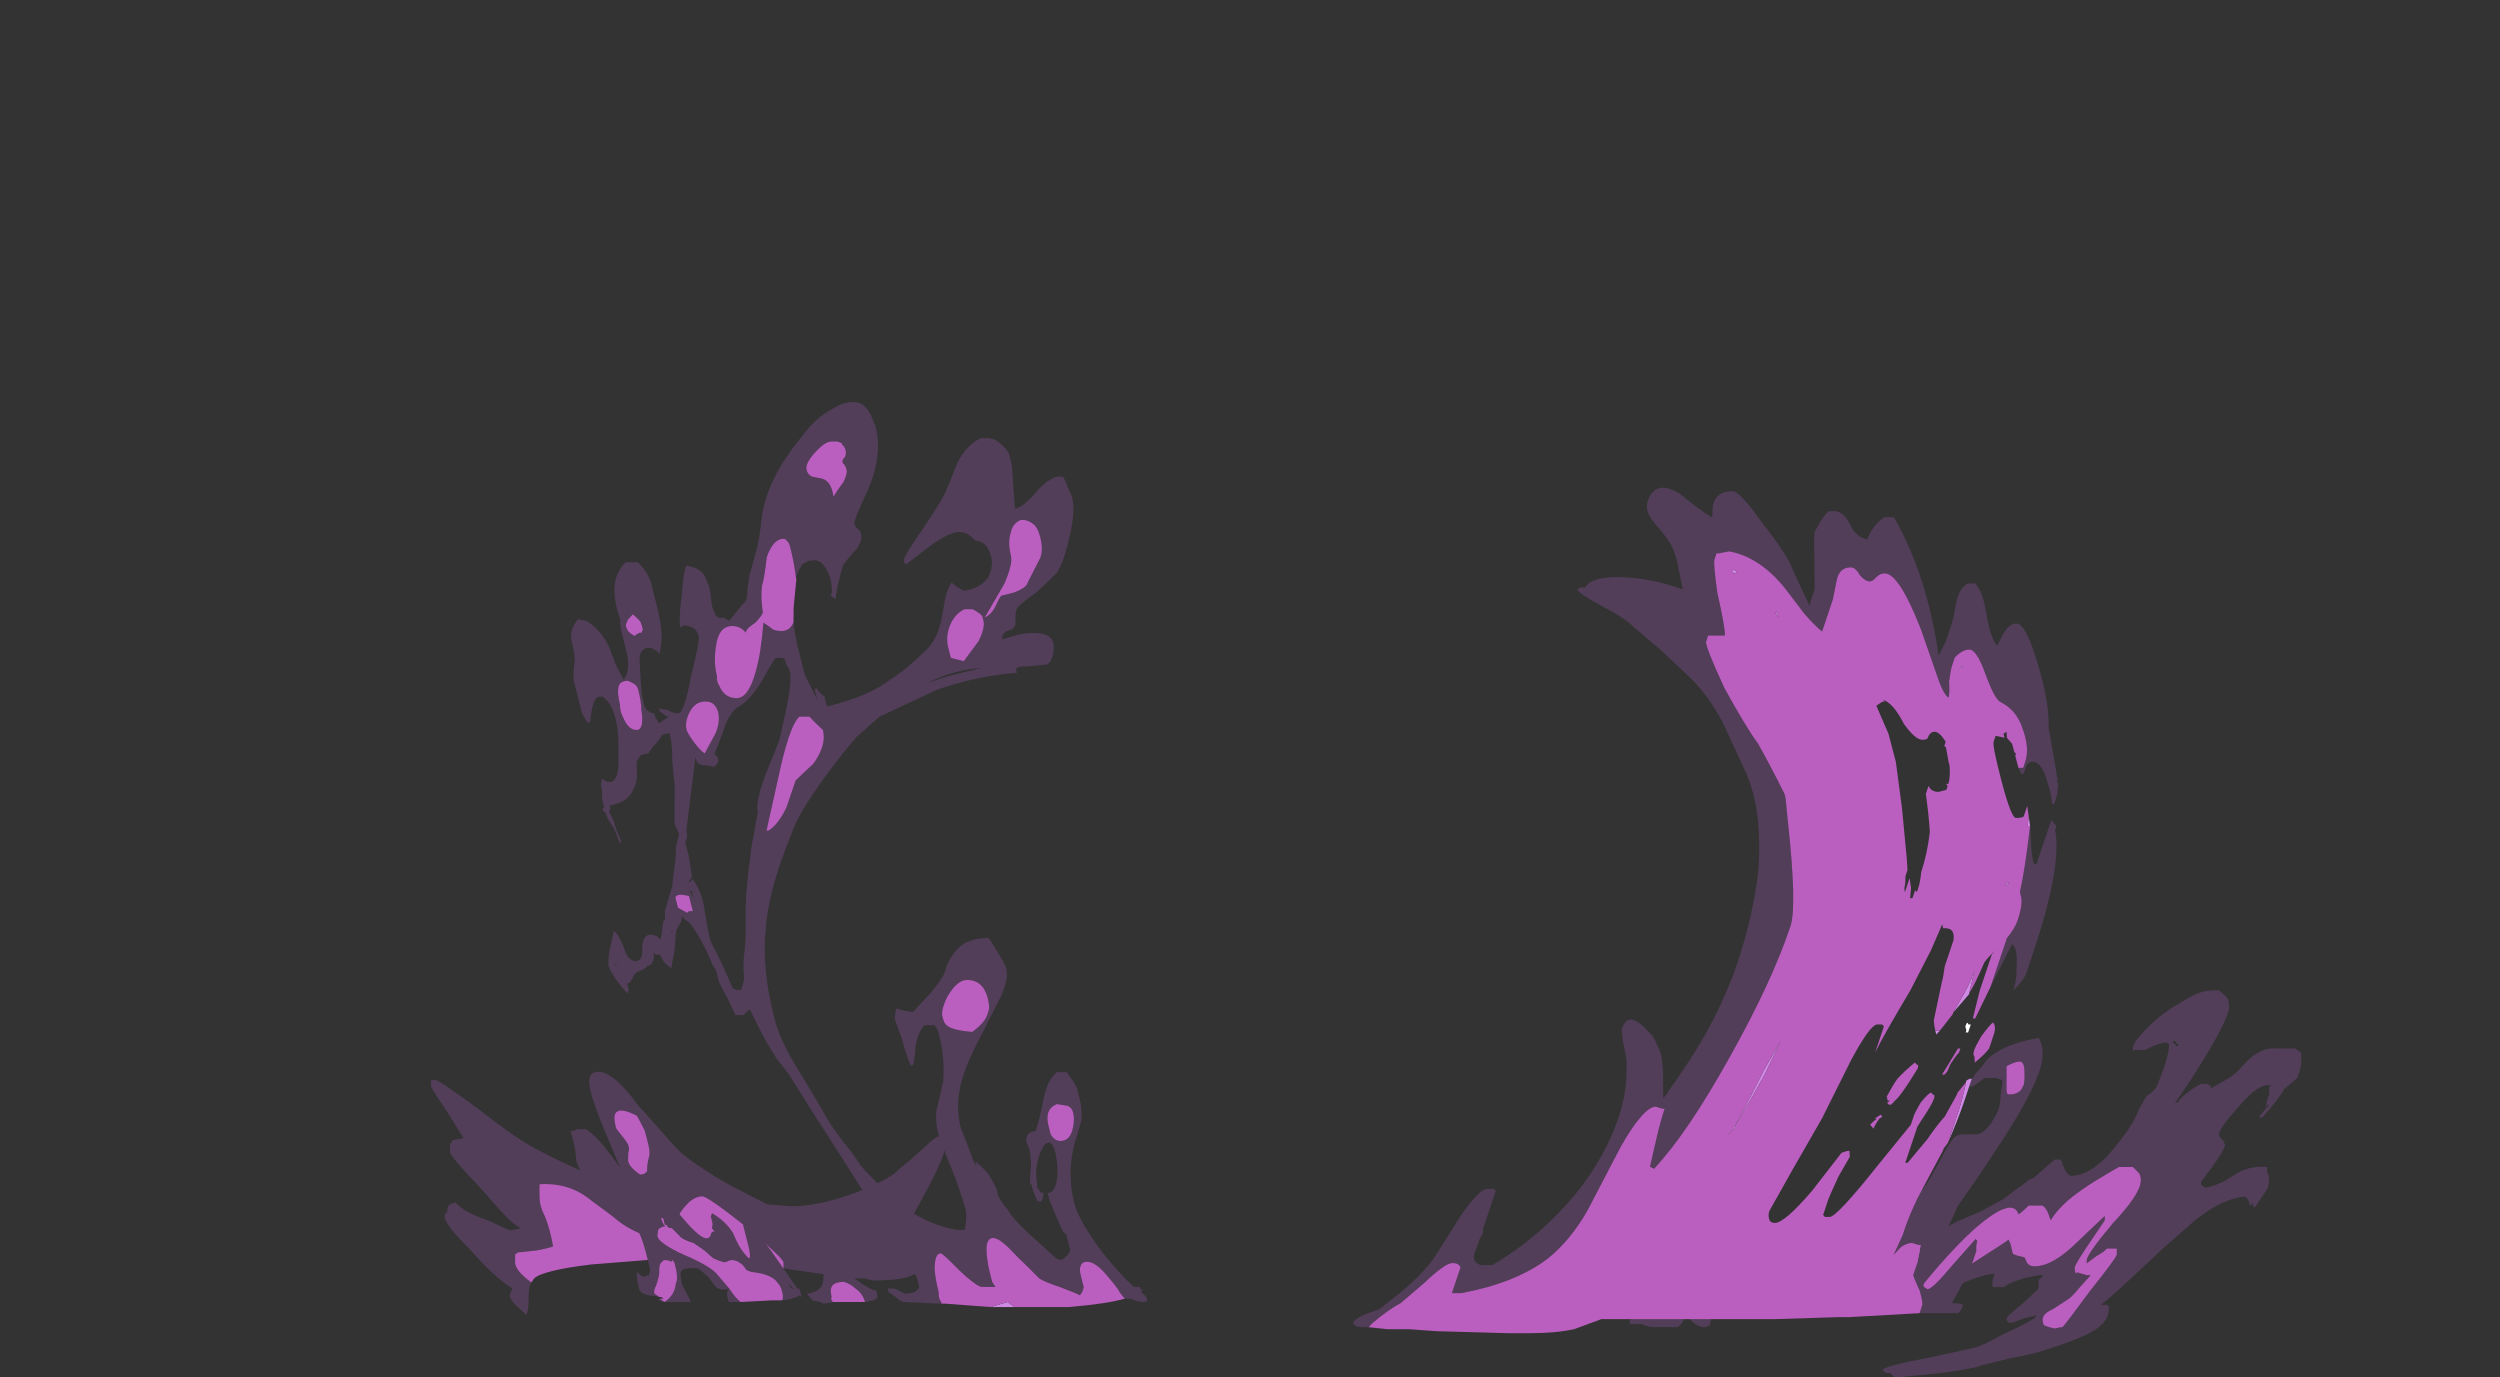 <?xml version="1.0" encoding="UTF-8" standalone="no"?>
<svg xmlns:ffdec="https://www.free-decompiler.com/flash" xmlns:xlink="http://www.w3.org/1999/xlink" ffdec:objectType="frame" height="240.45px" width="436.45px" xmlns="http://www.w3.org/2000/svg">
  <rect width="100%" height="100%" fill="#333333" stroke="none"/>
  <g transform="matrix(1.0, 0.0, 0.0, 1.0, 219.05, 217.85)">
    <use ffdec:characterId="1687" height="5.85" transform="matrix(-9.467, 0.0, 0.0, 7.0, -53.861, -29.3)" width="9.5" xlink:href="#shape0"/>
    <use ffdec:characterId="1690" height="26.95" transform="matrix(7.0, 0.0, 1.498, 5.857, -152.285, -147.513)" width="16.6" xlink:href="#shape1"/>
    <use ffdec:characterId="1693" height="13.05" transform="matrix(7.0, 0.0, 0.0, 5.176, 64.75, -44.918)" width="16.85" xlink:href="#shape2"/>
    <use ffdec:characterId="1694" height="21.05" transform="matrix(-8.366, 0.0, -2.345, 7.0, 171.376, -132.45)" width="13.05" xlink:href="#shape3"/>
  </g>
  <defs>
    <g id="shape0" transform="matrix(1.0, 0.0, 0.0, 1.0, 2.65, 8.05)">
      <path d="M5.0 -3.0 Q5.3 -3.3 5.3 -3.5 L5.3 -3.7 5.25 -3.75 4.9 -3.8 Q4.7 -3.85 4.6 -3.9 4.65 -4.3 4.75 -4.65 4.85 -4.9 4.85 -5.15 4.85 -5.35 4.85 -5.4 L4.85 -5.45 Q4.3 -5.5 3.9 -5.05 L3.5 -4.65 Q3.25 -4.35 2.95 -4.2 L2.6 -4.2 Q2.45 -4.25 2.25 -4.75 2.05 -5.15 1.85 -5.15 1.75 -5.15 1.05 -4.4 0.35 -3.6 0.35 -3.5 L0.35 -3.35 -0.95 -3.1 -1.15 -3.1 -1.3 -3.05 Q-1.95 -3.05 -2.1 -3.25 -2.15 -3.35 -2.15 -3.45 L-2.15 -3.55 Q-2.2 -3.65 -2.3 -3.85 -2.4 -4.0 -2.4 -4.1 L-2.4 -4.35 -2.35 -4.4 -2.25 -4.4 Q-2.15 -4.4 -2.0 -4.25 -1.85 -4.1 -1.75 -4.1 -1.9 -4.3 -2.25 -5.2 -2.65 -6.2 -2.65 -6.5 -2.65 -6.85 -2.35 -6.5 -1.95 -6.0 -1.8 -5.85 -1.65 -5.6 -1.0 -5.25 -0.3 -4.9 0.2 -4.9 L0.65 -4.95 1.3 -5.4 Q1.9 -5.85 2.25 -6.25 2.4 -6.45 2.95 -7.3 3.4 -7.9 3.4 -7.1 3.4 -6.4 2.75 -5.15 L2.65 -5.0 3.6 -5.5 Q4.3 -5.9 4.8 -6.25 5.25 -6.55 5.9 -7.25 6.55 -7.9 6.75 -8.05 L6.85 -8.05 Q6.85 -8.0 6.85 -7.9 6.85 -7.85 6.55 -7.25 L6.25 -6.6 6.45 -6.55 6.5 -6.45 6.5 -6.25 Q6.5 -6.15 5.9 -5.3 5.4 -4.5 5.25 -4.4 L5.2 -4.35 5.4 -4.3 5.8 -4.55 Q6.25 -4.75 6.4 -5.0 L6.5 -4.95 Q6.55 -4.9 6.55 -4.8 L6.55 -4.75 Q6.6 -4.75 6.6 -4.65 6.6 -4.45 6.15 -3.85 L6.05 -3.7 Q5.65 -3.1 5.35 -2.85 L5.4 -2.7 Q5.4 -2.6 5.3 -2.45 L5.1 -2.2 Q5.05 -2.25 5.05 -2.65 5.05 -2.9 5.0 -3.0 M1.0 -3.45 L1.1 -3.55 Q1.2 -3.65 1.55 -3.75 L2.0 -3.8 Q2.2 -3.8 2.5 -3.6 L2.05 -3.65 1.9 -3.65 1.15 -3.5 1.0 -3.45" fill="#523e59" fill-rule="evenodd" stroke="none"/>
      <path d="M0.35 -3.35 L0.35 -3.5 Q0.35 -3.6 1.05 -4.4 1.75 -5.15 1.85 -5.15 2.05 -5.15 2.25 -4.75 2.45 -4.25 2.6 -4.2 L2.95 -4.2 Q3.25 -4.35 3.5 -4.65 L3.9 -5.05 Q4.3 -5.5 4.85 -5.45 L4.85 -5.4 Q4.85 -5.35 4.85 -5.15 4.85 -4.9 4.75 -4.65 4.65 -4.3 4.6 -3.9 4.7 -3.85 4.9 -3.8 L5.25 -3.75 5.3 -3.7 5.3 -3.5 Q5.3 -3.3 5.0 -3.0 L4.95 -3.1 Q4.8 -3.3 3.9 -3.45 L2.5 -3.6 Q2.2 -3.8 2.0 -3.8 L1.55 -3.75 Q1.2 -3.65 1.1 -3.55 L1.0 -3.45 0.95 -3.45 0.35 -3.35" fill="#ba5fbf" fill-rule="evenodd" stroke="none"/>
    </g>
    <g id="shape1" transform="matrix(1.0, 0.0, 0.0, 1.0, 10.7, 26.9)">
      <path d="M-0.7 0.05 L-1.3 0.05 -0.85 -0.1 -0.7 0.05" fill="#d08ae6" fill-rule="evenodd" stroke="none"/>
      <path d="M-1.85 -20.35 Q-1.9 -19.9 -1.9 -19.45 L-1.9 -18.8 -1.75 -18.05 -1.75 -18.35 -1.7 -18.4 Q-1.65 -18.25 -1.55 -18.15 L-1.55 -17.85 Q-0.45 -18.15 0.2 -18.65 0.6 -18.9 1.25 -19.5 1.65 -19.85 1.9 -20.55 L2.1 -21.1 Q2.2 -21.35 2.35 -21.55 2.4 -21.45 2.6 -21.3 3.0 -21.35 3.3 -21.7 3.5 -22.05 3.5 -22.3 3.5 -22.65 3.35 -22.75 3.25 -22.8 3.2 -22.8 3.15 -22.9 3.05 -23.0 2.95 -23.05 2.85 -23.05 2.6 -23.05 2.0 -22.6 L1.35 -22.1 1.3 -22.1 1.3 -22.2 Q1.3 -22.3 1.9 -23.05 2.6 -23.95 2.75 -24.2 2.9 -24.45 3.25 -25.1 3.6 -25.65 4.0 -25.85 L4.2 -25.85 4.35 -25.8 Q4.55 -25.6 4.6 -25.4 4.6 -25.35 4.6 -25.1 4.6 -25.0 4.5 -24.4 L4.4 -23.75 Q4.55 -23.75 4.95 -24.15 5.35 -24.6 5.65 -24.7 L5.8 -24.7 Q5.85 -24.55 5.85 -24.4 L5.9 -24.1 Q5.9 -23.7 5.6 -22.95 5.3 -22.2 5.05 -21.85 4.9 -21.7 4.4 -21.25 3.9 -20.9 3.8 -20.75 3.75 -20.65 3.7 -20.45 3.7 -20.25 3.55 -20.15 3.4 -20.1 3.35 -20.05 3.25 -19.95 3.25 -19.85 L3.7 -20.0 Q4.5 -20.15 4.5 -19.75 4.5 -19.6 4.4 -19.35 4.3 -19.15 4.2 -19.1 L3.75 -19.05 Q3.4 -19.05 3.4 -18.95 L3.4 -18.85 3.35 -18.85 Q2.35 -18.75 1.3 -18.35 L-0.3 -17.55 -1.0 -16.95 Q-1.75 -16.15 -2.45 -15.25 -3.0 -14.55 -3.25 -14.05 -4.2 -12.35 -4.5 -11.2 -4.85 -10.05 -4.85 -8.55 -4.85 -7.95 -4.65 -7.25 -4.4 -6.4 -4.25 -5.85 -4.15 -5.35 -3.75 -4.5 L-3.65 -4.2 -3.55 -4.0 Q-3.25 -3.5 -3.1 -3.3 -2.55 -2.45 -1.65 -2.25 L-1.45 -2.25 Q-1.3 -2.65 -1.3 -2.9 -1.3 -3.0 -1.35 -3.75 L-1.45 -4.55 -1.4 -4.8 -1.45 -4.8 -1.45 -4.95 -1.5 -5.1 Q-1.5 -5.45 -1.4 -5.8 L-1.15 -6.4 -1.1 -6.55 -1.05 -6.65 Q-0.85 -7.35 -0.85 -8.05 -0.85 -8.15 -0.85 -8.2 L-0.9 -8.35 -1.15 -8.35 Q-1.35 -8.15 -1.5 -7.75 -1.65 -7.2 -1.7 -7.15 L-1.75 -7.15 Q-1.8 -7.45 -1.8 -7.95 L-1.85 -8.5 Q-1.85 -8.6 -1.8 -8.7 L-1.75 -8.85 -1.6 -8.8 Q-1.5 -8.75 -1.35 -8.75 L-0.9 -9.2 Q-0.6 -9.5 -0.35 -9.85 L-0.2 -10.15 Q-0.05 -10.4 0.05 -10.5 0.4 -10.95 1.0 -10.95 1.05 -10.85 1.15 -10.5 1.25 -10.15 1.25 -10.05 1.25 -9.7 0.9 -9.15 L0.2 -8.05 Q-0.3 -7.3 -0.55 -6.75 -0.9 -6.0 -0.9 -5.3 L-0.85 -4.85 -0.8 -4.35 Q-0.8 -4.3 -0.75 -4.15 L-0.75 -4.3 Q-0.6 -4.1 -0.5 -3.9 -0.45 -3.7 -0.4 -3.5 L-0.4 -3.25 Q-0.35 -3.05 -0.25 -2.85 -0.2 -2.6 0.15 -2.1 L0.65 -1.4 0.75 -1.35 Q0.95 -1.45 1.05 -1.65 L1.05 -2.15 1.0 -2.15 Q0.95 -2.4 0.9 -2.75 0.85 -3.1 0.85 -3.25 L0.85 -3.35 Q1.05 -3.35 1.2 -3.85 1.3 -4.25 1.3 -4.55 1.3 -4.85 1.2 -4.85 1.1 -4.85 0.95 -4.6 0.65 -4.05 0.65 -3.6 0.6 -3.55 0.65 -3.45 0.65 -3.35 0.75 -3.35 0.7 -3.2 0.65 -3.1 L0.6 -3.1 0.55 -3.1 Q0.5 -3.35 0.5 -3.5 L0.5 -3.65 0.45 -3.55 Q0.5 -3.75 0.55 -3.95 0.65 -4.25 0.65 -4.45 0.7 -4.55 0.65 -4.85 0.65 -5.15 0.95 -5.2 1.1 -5.5 1.35 -6.15 1.55 -6.7 1.85 -6.95 L2.1 -6.95 Q2.2 -6.7 2.25 -6.5 L2.25 -6.15 Q2.25 -5.85 2.15 -5.5 L1.85 -4.85 Q1.45 -3.95 1.45 -3.05 1.45 -2.5 1.85 -1.55 2.15 -0.9 2.4 -0.55 L2.55 -0.55 2.55 -0.5 2.6 -0.45 2.55 -0.4 2.65 -0.25 2.65 -0.15 Q2.6 -0.1 2.55 -0.1 2.4 -0.1 2.25 -0.2 L2.1 -0.2 Q2.0 -0.4 2.0 -0.45 1.95 -0.6 1.8 -0.9 1.6 -1.3 1.4 -1.3 1.25 -1.3 1.2 -1.15 1.15 -1.1 1.15 -0.85 1.15 -0.65 1.15 -0.55 1.1 -0.4 1.0 -0.3 0.95 -0.35 0.55 -0.55 0.2 -0.7 0.1 -0.8 L-0.15 -1.2 Q-0.35 -1.5 -0.4 -1.6 -0.8 -2.3 -1.0 -1.8 -1.1 -1.45 -1.1 -0.95 -1.1 -0.85 -1.1 -0.7 L-1.05 -0.55 -1.4 -0.55 Q-1.55 -0.6 -1.85 -1.05 -2.15 -1.55 -2.2 -1.55 -2.35 -1.55 -2.45 -1.1 -2.5 -0.8 -2.5 -0.4 -2.55 -0.2 -2.5 -0.1 L-2.5 -0.05 -3.45 -0.1 Q-3.55 -0.15 -3.6 -0.25 L-3.75 -0.4 -3.75 -0.5 -3.65 -0.5 Q-3.55 -0.5 -3.5 -0.45 L-3.35 -0.35 Q-3.05 -0.35 -2.95 -0.55 -2.95 -0.6 -2.95 -0.8 -2.95 -1.0 -3.5 -2.65 L-4.2 -4.85 Q-4.5 -5.75 -4.85 -6.9 L-5.05 -7.35 Q-5.15 -7.7 -5.2 -7.85 L-5.3 -8.3 -5.4 -8.8 Q-5.45 -8.8 -5.5 -8.75 L-5.6 -8.65 -5.8 -8.65 -5.9 -9.2 Q-5.95 -9.35 -6.0 -9.65 L-6.0 -10.0 -6.05 -10.15 Q-6.15 -10.9 -6.35 -11.4 -6.4 -11.45 -6.45 -11.5 L-6.5 -11.6 -6.55 -11.45 Q-6.7 -11.25 -6.75 -11.15 L-6.9 -10.6 Q-7.05 -10.2 -7.1 -10.05 -7.2 -10.15 -7.25 -10.25 L-7.3 -10.45 -7.35 -10.45 Q-7.4 -10.45 -7.45 -10.5 -7.45 -10.3 -7.6 -10.15 L-7.7 -10.1 Q-7.8 -10.0 -7.95 -9.95 -8.05 -9.9 -8.1 -9.8 -8.2 -9.65 -8.25 -9.6 L-8.3 -9.6 -8.3 -9.4 -8.35 -9.3 Q-8.4 -9.35 -8.55 -9.7 -8.65 -10.0 -8.65 -10.1 -8.65 -10.25 -8.5 -10.65 L-8.3 -11.15 Q-8.2 -11.1 -8.15 -10.65 -8.15 -10.3 -7.95 -10.25 L-7.85 -10.3 Q-7.75 -10.35 -7.7 -10.65 -7.6 -11.05 -7.4 -11.05 -7.35 -11.05 -7.25 -11.0 L-7.2 -10.9 -7.15 -11.0 -7.0 -11.45 -6.95 -11.5 Q-6.9 -11.7 -6.9 -11.75 L-6.85 -11.85 Q-6.65 -12.3 -6.55 -12.5 -6.5 -12.7 -6.3 -13.3 L-6.2 -13.7 -6.05 -14.05 -6.1 -14.35 -5.85 -15.5 Q-5.8 -15.95 -5.75 -16.25 L-5.7 -16.5 -5.65 -16.85 -5.65 -17.05 Q-5.75 -17.05 -5.85 -17.0 -5.9 -16.9 -6.05 -16.75 -6.2 -16.6 -6.3 -16.45 -6.35 -16.45 -6.5 -16.4 -6.55 -16.35 -6.65 -16.2 L-6.7 -15.95 Q-6.75 -15.6 -6.9 -15.4 -7.1 -15.0 -7.6 -14.9 L-7.6 -14.8 Q-7.65 -14.75 -7.65 -14.7 L-7.6 -14.45 Q-7.6 -14.15 -7.55 -13.95 L-7.55 -13.8 -7.6 -13.8 Q-7.6 -14.15 -7.7 -14.4 -7.75 -14.55 -7.75 -14.7 -7.8 -14.7 -7.8 -14.8 L-7.75 -14.85 -7.75 -15.1 -7.7 -15.3 Q-7.7 -15.6 -7.6 -15.7 -7.55 -15.6 -7.45 -15.6 -7.2 -15.6 -7.05 -16.45 -6.9 -17.1 -6.9 -17.45 -6.9 -17.95 -7.05 -18.1 -7.1 -18.2 -7.25 -18.1 -7.3 -18.05 -7.35 -17.95 -7.45 -17.75 -7.55 -17.4 L-7.6 -17.35 Q-7.65 -17.4 -7.7 -17.65 L-7.7 -17.95 Q-7.7 -18.45 -7.7 -18.6 -7.65 -18.95 -7.55 -19.2 -7.5 -19.4 -7.5 -19.85 -7.45 -20.2 -7.2 -20.45 L-7.0 -20.4 Q-6.7 -20.15 -6.6 -19.6 L-6.55 -19.1 Q-6.5 -18.85 -6.45 -18.65 -6.2 -18.95 -6.2 -19.5 L-6.2 -19.95 Q-6.2 -20.25 -6.15 -20.45 -6.25 -21.6 -5.65 -22.15 L-5.35 -22.15 Q-5.2 -21.95 -5.15 -21.6 -5.15 -21.45 -5.15 -20.95 -5.15 -20.4 -5.2 -20.1 -5.25 -19.75 -5.4 -19.4 -5.4 -19.5 -5.5 -19.55 -5.55 -19.6 -5.6 -19.6 L-5.6 -19.6 -5.65 -19.6 Q-5.9 -19.55 -5.95 -19.1 -6.1 -18.25 -6.1 -18.05 L-6.1 -17.85 Q-6.05 -17.65 -5.9 -17.65 L-5.9 -17.55 -5.85 -17.35 Q-5.7 -17.45 -5.55 -17.55 -5.65 -17.55 -5.65 -17.6 L-5.75 -17.7 -5.75 -17.8 Q-5.65 -17.75 -5.55 -17.75 -5.45 -17.65 -5.3 -17.65 -5.15 -17.65 -4.75 -18.75 -4.3 -19.8 -4.3 -19.95 -4.3 -20.2 -4.5 -20.25 -4.6 -20.3 -4.7 -20.2 -4.7 -20.45 -4.45 -21.2 -4.25 -21.95 -4.15 -22.05 L-4.0 -22.0 Q-3.75 -21.9 -3.75 -21.6 -3.7 -21.45 -3.75 -21.1 -3.8 -20.75 -3.75 -20.65 -3.75 -20.45 -3.55 -20.5 L-3.45 -20.4 -3.4 -20.45 -3.0 -20.9 Q-2.85 -21.0 -2.8 -21.3 L-2.65 -21.75 -2.25 -22.65 Q-2.05 -23.2 -1.95 -23.55 -1.55 -24.7 -0.45 -25.9 0.0 -26.45 0.45 -26.7 0.9 -27.0 1.2 -26.9 1.35 -26.8 1.4 -26.55 L1.45 -26.2 Q1.45 -25.35 0.85 -24.3 0.3 -23.4 0.3 -23.3 0.3 -23.2 0.35 -23.15 0.4 -23.1 0.4 -23.0 0.4 -22.8 0.2 -22.55 -0.15 -22.2 -0.25 -22.05 -0.35 -21.85 -0.45 -21.6 -0.6 -21.25 -0.65 -21.05 L-0.75 -21.15 -0.7 -21.25 Q-0.65 -21.5 -0.65 -21.65 -0.65 -21.9 -0.75 -22.1 -0.85 -22.25 -1.0 -22.2 -1.1 -22.2 -1.15 -22.15 L-1.25 -22.1 Q-1.4 -21.9 -1.5 -21.7 -1.45 -22.15 -1.45 -22.6 -1.45 -22.75 -1.5 -22.8 -1.5 -22.85 -1.6 -22.85 -1.85 -22.8 -2.1 -22.3 -2.3 -21.65 -2.4 -21.45 -2.45 -21.3 -2.5 -21.05 -2.55 -20.7 -2.55 -20.65 -2.6 -20.55 -2.8 -20.35 -3.1 -20.15 -3.1 -20.05 -3.2 -20.25 -3.4 -20.25 -3.75 -20.25 -3.95 -19.6 -4.1 -19.15 -4.1 -18.75 -4.15 -18.6 -4.1 -18.45 -4.05 -18.1 -3.75 -18.1 -3.45 -18.1 -3.1 -18.9 -2.85 -19.45 -2.6 -20.35 L-2.45 -20.2 Q-2.4 -20.1 -2.2 -20.1 -2.0 -20.1 -1.85 -20.35 M2.65 -19.8 Q2.9 -20.2 2.9 -20.4 L2.9 -20.55 Q2.85 -20.65 2.7 -20.75 L2.5 -20.75 Q2.2 -20.6 2.0 -20.2 1.85 -19.9 1.85 -19.6 1.85 -19.5 1.85 -19.4 L1.85 -19.3 2.15 -19.2 Q2.4 -19.5 2.65 -19.8 M4.75 -23.3 Q4.6 -23.45 4.45 -23.4 4.25 -23.3 4.15 -23.05 4.0 -22.75 4.0 -22.35 4.0 -22.1 3.65 -21.5 L2.95 -20.5 Q3.15 -20.6 3.3 -20.85 3.45 -21.1 3.5 -21.15 L3.85 -21.25 Q4.2 -21.4 4.25 -21.55 4.35 -21.7 4.7 -22.25 4.85 -22.5 4.85 -22.9 4.85 -23.2 4.75 -23.3 M0.4 -25.75 L0.25 -25.75 Q0.1 -25.75 -0.2 -25.45 -0.55 -25.1 -0.55 -24.9 -0.55 -24.75 -0.45 -24.7 L-0.25 -24.65 Q0.0 -24.6 -0.05 -24.1 0.05 -24.25 0.3 -24.55 0.45 -24.8 0.45 -24.9 0.45 -25.05 0.4 -25.1 L0.4 -25.15 Q0.4 -25.2 0.5 -25.3 0.55 -25.4 0.55 -25.5 0.55 -25.6 0.5 -25.65 L0.5 -25.7 0.4 -25.75 M1.65 -18.75 L2.55 -19.0 Q1.85 -18.95 1.1 -18.55 L1.65 -18.75 M2.0 -5.75 Q2.0 -5.9 1.9 -5.95 L1.65 -6.0 Q1.3 -5.85 1.3 -5.35 1.3 -5.25 1.3 -5.1 1.35 -4.9 1.5 -4.9 1.75 -4.9 1.9 -5.3 2.0 -5.55 2.0 -5.75 M0.5 -8.7 Q0.6 -8.85 0.6 -9.15 0.6 -9.7 0.2 -9.7 -0.05 -9.7 -0.4 -9.2 -0.65 -8.8 -0.65 -8.6 -0.65 -8.4 -0.6 -8.35 -0.5 -8.2 0.0 -8.15 0.4 -8.45 0.5 -8.7 M-5.2 -17.15 Q-5.2 -17.05 -5.1 -16.8 -5.0 -16.55 -4.9 -16.45 -4.6 -16.9 -4.5 -17.05 -4.3 -17.4 -4.3 -17.7 -4.3 -17.8 -4.35 -17.9 -4.4 -18.0 -4.55 -18.0 -4.8 -18.0 -5.0 -17.7 -5.2 -17.4 -5.2 -17.15 M-6.2 -17.75 Q-6.15 -18.0 -6.15 -18.35 -6.15 -18.5 -6.25 -18.55 -6.35 -18.65 -6.45 -18.6 -6.7 -18.55 -6.7 -17.9 -6.75 -17.7 -6.7 -17.5 -6.65 -17.15 -6.45 -17.15 -6.25 -17.15 -6.2 -17.75 M-5.8 -20.6 Q-5.85 -20.55 -5.95 -20.45 -6.05 -20.3 -6.05 -20.25 -6.05 -20.1 -6.0 -20.05 -5.95 -20.0 -5.9 -19.95 -5.85 -20.0 -5.75 -20.05 L-5.7 -20.05 -5.65 -20.15 -5.65 -20.25 Q-5.65 -20.4 -5.7 -20.45 L-5.8 -20.6 M-5.15 -16.2 Q-5.15 -16.25 -5.15 -16.35 L-5.85 -14.15 Q-5.85 -14.0 -5.9 -13.9 L-5.95 -13.8 -5.95 -13.4 -6.0 -12.8 Q-6.0 -12.75 -6.1 -12.65 L-6.1 -12.6 -6.0 -12.7 Q-5.85 -12.35 -5.9 -11.8 -5.95 -11.15 -5.95 -10.95 L-5.95 -10.85 Q-5.8 -10.2 -5.7 -9.45 -5.65 -9.4 -5.5 -9.4 -5.4 -9.6 -5.35 -9.75 L-5.3 -10.05 Q-5.25 -10.3 -5.2 -10.45 -5.1 -10.75 -5.0 -11.2 L-4.85 -11.9 Q-4.75 -12.35 -4.35 -13.6 L-3.95 -14.7 Q-3.95 -15.0 -3.5 -15.85 L-2.95 -16.85 -2.55 -17.85 Q-2.25 -18.65 -2.25 -18.9 -2.25 -19.0 -2.3 -19.1 L-2.3 -19.25 -2.35 -19.3 -2.5 -19.3 Q-2.55 -19.3 -2.95 -18.7 -3.4 -18.05 -3.75 -17.85 -4.05 -17.65 -4.3 -17.1 L-4.65 -16.45 -4.65 -16.4 Q-4.6 -16.4 -4.6 -16.3 -4.6 -16.2 -4.65 -16.15 L-4.75 -16.05 -4.95 -16.1 -5.0 -16.1 Q-5.1 -16.1 -5.15 -16.2 M-3.85 -14.15 L-3.8 -14.15 Q-3.5 -14.35 -3.2 -14.85 -3.05 -15.15 -2.8 -15.65 -2.75 -15.7 -2.25 -16.15 -1.8 -16.7 -1.8 -17.15 L-1.9 -17.3 Q-2.0 -17.45 -2.05 -17.55 L-2.3 -17.55 Q-2.55 -17.35 -3.05 -16.15 -3.75 -14.4 -3.85 -14.15 M-9.45 -0.25 L-9.75 -0.3 Q-9.95 -0.35 -9.95 -0.5 -9.95 -0.8 -9.9 -1.0 -9.8 -0.85 -9.75 -0.85 L-9.65 -0.9 -9.65 -0.85 -9.6 -0.95 Q-9.55 -1.0 -9.55 -1.15 L-9.55 -1.6 Q-9.55 -2.05 -9.65 -2.5 -9.75 -2.95 -9.9 -3.2 -10.05 -3.45 -10.15 -3.4 -10.3 -3.3 -10.3 -2.9 -10.4 -3.0 -10.55 -3.6 -10.7 -4.1 -10.7 -4.3 L-10.65 -4.7 Q-10.65 -5.0 -10.65 -5.2 L-10.55 -5.2 -10.5 -5.25 -10.25 -5.25 Q-10.05 -5.05 -9.9 -4.7 -9.8 -4.5 -9.65 -4.1 L-9.8 -5.2 Q-9.9 -5.95 -9.9 -6.35 -9.9 -6.7 -9.8 -6.85 -9.7 -7.0 -9.5 -6.95 -9.15 -6.85 -8.8 -5.95 -8.65 -5.55 -8.55 -5.15 -8.3 -4.45 -8.3 -4.2 L-8.3 -4.15 Q-8.55 -4.4 -8.65 -4.35 -8.85 -4.35 -8.85 -3.85 -8.85 -3.75 -8.55 -2.9 -8.15 -2.0 -7.95 -2.0 -7.85 -2.0 -7.8 -2.15 L-7.75 -2.2 -7.7 -2.2 -7.75 -2.3 Q-7.7 -2.4 -7.7 -2.5 L-7.7 -2.65 -7.65 -2.75 Q-7.35 -2.5 -7.25 -2.15 -7.2 -1.75 -7.1 -1.55 L-7.05 -1.45 -7.0 -1.4 Q-6.95 -1.5 -6.95 -1.8 L-6.95 -2.35 Q-6.95 -2.45 -6.9 -2.5 -6.6 -2.15 -6.35 -1.45 L-6.0 -0.5 -5.95 -0.5 -5.95 -0.25 -6.0 -0.3 Q-6.1 -0.2 -6.45 -0.15 -6.4 -0.25 -6.4 -0.4 -6.4 -0.6 -6.45 -0.65 -6.5 -0.85 -6.8 -0.95 L-7.05 -1.0 -7.15 -1.05 Q-7.2 -1.2 -7.25 -1.25 -7.35 -1.35 -7.45 -1.35 -7.5 -1.35 -7.6 -1.3 -7.65 -1.25 -7.9 -1.4 -7.95 -1.45 -8.05 -1.6 -8.2 -1.75 -8.3 -1.85 -8.55 -1.95 -8.6 -2.05 L-8.75 -2.3 -8.8 -2.3 -8.85 -2.35 -8.85 -2.4 -8.9 -2.4 -8.9 -2.6 -8.95 -2.6 Q-8.95 -2.45 -8.9 -2.35 L-8.95 -2.35 -9.05 -2.3 -9.1 -2.25 Q-9.15 -2.1 -9.15 -2.05 -9.15 -1.85 -8.6 -1.5 -8.0 -1.15 -7.9 -0.9 L-7.7 -0.5 Q-7.6 -0.2 -7.5 -0.1 L-7.8 -0.1 -7.8 -0.25 Q-7.8 -0.4 -7.7 -0.5 -7.95 -0.4 -8.05 -0.6 L-8.15 -0.85 Q-8.25 -1.0 -8.35 -1.1 -8.7 -1.15 -8.8 -1.0 -8.85 -0.9 -8.85 -0.6 -8.8 -0.4 -8.75 -0.15 L-8.75 -0.1 -9.45 -0.1 Q-9.5 -0.15 -9.55 -0.15 L-9.5 -0.2 -9.4 -0.1 Q-9.1 -0.3 -9.0 -0.65 -8.9 -0.8 -8.9 -1.2 -8.9 -1.35 -8.95 -1.35 L-8.95 -1.3 Q-9.15 -1.4 -9.2 -1.3 -9.3 -1.25 -9.35 -0.95 -9.4 -0.8 -9.5 -0.6 -9.6 -0.45 -9.6 -0.35 L-9.5 -0.25 -9.45 -0.25 M-6.15 -12.35 L-6.1 -12.15 -6.1 -12.35 -6.15 -12.35 M-6.2 -11.95 Q-6.2 -12.1 -6.2 -12.15 L-6.2 -12.2 Q-6.5 -12.3 -6.55 -12.15 L-6.55 -12.0 Q-6.55 -11.9 -6.55 -11.85 L-6.35 -11.7 -6.3 -11.75 -6.2 -11.75 -6.2 -11.95 M-6.85 -11.15 L-6.9 -11.1 -6.8 -11.15 -6.85 -11.15 M-6.1 -11.35 L-6.1 -11.35 M-8.45 -10.15 L-8.5 -10.2 -8.45 -10.1 -8.45 -10.15 M-9.4 -5.75 Q-9.5 -5.65 -9.5 -5.3 -9.5 -5.25 -9.4 -5.05 -9.3 -4.85 -9.3 -4.75 -9.3 -4.65 -9.35 -4.55 L-9.4 -4.35 Q-9.45 -4.15 -9.2 -3.9 -9.1 -3.9 -9.05 -3.95 L-9.0 -4.0 Q-8.95 -4.25 -8.85 -4.45 -8.8 -4.6 -8.8 -4.8 -8.8 -4.95 -8.8 -5.2 -8.85 -5.45 -8.9 -5.65 -9.25 -5.9 -9.4 -5.75 M-6.2 -0.65 L-6.15 -0.5 -6.1 -0.5 -6.2 -0.65 M-5.05 -1.15 L-5.0 -1.2 -5.05 -1.2 -5.05 -1.15 M-5.15 -0.1 L-5.45 -0.05 -5.5 -0.1 -5.7 -0.15 -5.8 -0.35 Q-5.4 -0.4 -5.3 -0.75 L-5.25 -0.95 -5.15 -1.15 Q-5.15 -1.35 -5.05 -1.4 L-4.9 -1.4 -4.6 -0.9 Q-4.3 -0.55 -4.1 -0.45 L-4.05 -0.45 -4.05 -0.3 Q-4.05 -0.15 -4.4 -0.1 -4.4 -0.35 -4.55 -0.5 -4.65 -0.65 -4.8 -0.7 -5.0 -0.7 -5.1 -0.6 -5.2 -0.5 -5.2 -0.25 -5.25 -0.2 -5.2 -0.1 L-5.15 -0.1" fill="#523e59" fill-rule="evenodd" stroke="none"/>
      <path d="M2.1 -0.2 Q1.65 -0.05 0.65 0.05 L-0.7 0.05 -0.85 -0.1 -1.3 0.05 -2.4 -0.05 -2.5 -0.05 -2.5 -0.1 Q-2.55 -0.2 -2.5 -0.4 -2.5 -0.8 -2.45 -1.1 -2.35 -1.55 -2.2 -1.55 -2.15 -1.55 -1.85 -1.05 -1.55 -0.6 -1.4 -0.55 L-1.05 -0.55 -1.1 -0.7 Q-1.1 -0.85 -1.1 -0.95 -1.1 -1.45 -1.0 -1.8 -0.8 -2.3 -0.4 -1.6 -0.35 -1.5 -0.15 -1.2 L0.1 -0.8 Q0.2 -0.7 0.55 -0.55 0.95 -0.35 1.0 -0.3 1.1 -0.4 1.15 -0.55 1.15 -0.65 1.15 -0.85 1.15 -1.1 1.2 -1.15 1.25 -1.3 1.4 -1.3 1.6 -1.3 1.8 -0.9 1.95 -0.6 2.0 -0.45 2.0 -0.4 2.1 -0.2 M-1.5 -21.7 L-1.5 -21.65 -1.75 -20.8 -1.85 -20.35 Q-2.0 -20.1 -2.2 -20.1 -2.4 -20.1 -2.45 -20.2 L-2.6 -20.35 Q-2.85 -19.45 -3.1 -18.9 -3.45 -18.1 -3.75 -18.1 -4.05 -18.1 -4.1 -18.45 -4.15 -18.6 -4.1 -18.75 -4.1 -19.15 -3.95 -19.6 -3.75 -20.25 -3.4 -20.25 -3.2 -20.25 -3.1 -20.05 -3.1 -20.15 -2.8 -20.35 -2.6 -20.55 -2.55 -20.65 -2.55 -20.7 -2.5 -21.05 -2.45 -21.3 -2.4 -21.45 -2.3 -21.65 -2.1 -22.3 -1.85 -22.8 -1.6 -22.85 -1.5 -22.85 -1.5 -22.8 -1.45 -22.75 -1.45 -22.6 -1.45 -22.15 -1.5 -21.7 M0.4 -25.75 L0.5 -25.7 0.5 -25.65 Q0.55 -25.6 0.55 -25.5 0.55 -25.4 0.5 -25.3 0.4 -25.2 0.4 -25.15 L0.4 -25.1 Q0.45 -25.05 0.45 -24.9 0.45 -24.8 0.3 -24.55 0.05 -24.25 -0.05 -24.1 0.0 -24.6 -0.25 -24.65 L-0.45 -24.7 Q-0.55 -24.75 -0.55 -24.9 -0.55 -25.1 -0.2 -25.45 0.1 -25.75 0.25 -25.75 L0.4 -25.75 M4.75 -23.3 Q4.85 -23.2 4.85 -22.9 4.85 -22.5 4.7 -22.25 4.35 -21.7 4.25 -21.55 4.2 -21.4 3.85 -21.25 L3.5 -21.15 Q3.45 -21.1 3.3 -20.85 3.15 -20.6 2.95 -20.5 L3.65 -21.5 Q4.0 -22.1 4.0 -22.35 4.0 -22.75 4.15 -23.05 4.25 -23.3 4.45 -23.4 4.6 -23.45 4.75 -23.3 M2.65 -19.8 Q2.4 -19.5 2.15 -19.2 L1.85 -19.3 1.85 -19.4 Q1.85 -19.5 1.85 -19.6 1.85 -19.9 2.0 -20.2 2.2 -20.6 2.5 -20.75 L2.7 -20.75 Q2.85 -20.65 2.9 -20.55 L2.9 -20.4 Q2.9 -20.2 2.65 -19.8 M0.5 -8.7 Q0.4 -8.45 0.0 -8.15 -0.5 -8.2 -0.6 -8.35 -0.65 -8.4 -0.65 -8.6 -0.65 -8.8 -0.4 -9.2 -0.05 -9.7 0.2 -9.7 0.6 -9.7 0.6 -9.15 0.6 -8.85 0.5 -8.7 M2.0 -5.75 Q2.0 -5.55 1.9 -5.3 1.75 -4.9 1.5 -4.9 1.35 -4.9 1.3 -5.1 1.3 -5.25 1.3 -5.35 1.3 -5.85 1.65 -6.0 L1.9 -5.95 Q2.0 -5.9 2.0 -5.75 M-5.8 -20.6 L-5.7 -20.45 Q-5.65 -20.4 -5.65 -20.25 L-5.65 -20.15 -5.7 -20.05 -5.75 -20.05 Q-5.85 -20.0 -5.9 -19.95 -5.95 -20.0 -6.0 -20.05 -6.05 -20.1 -6.05 -20.25 -6.05 -20.3 -5.95 -20.45 -5.85 -20.55 -5.8 -20.6 M-6.2 -17.75 Q-6.25 -17.15 -6.45 -17.15 -6.65 -17.15 -6.7 -17.5 -6.75 -17.7 -6.7 -17.9 -6.7 -18.55 -6.45 -18.6 -6.35 -18.65 -6.25 -18.55 -6.15 -18.5 -6.15 -18.35 -6.15 -18.0 -6.2 -17.75 M-5.2 -17.15 Q-5.2 -17.4 -5.0 -17.7 -4.8 -18.0 -4.55 -18.0 -4.4 -18.0 -4.35 -17.9 -4.3 -17.8 -4.3 -17.7 -4.3 -17.4 -4.5 -17.05 -4.6 -16.9 -4.9 -16.45 -5.0 -16.55 -5.1 -16.8 -5.2 -17.05 -5.2 -17.15 M-3.85 -14.15 Q-3.75 -14.4 -3.05 -16.15 -2.55 -17.35 -2.3 -17.55 L-2.05 -17.55 Q-2.0 -17.45 -1.9 -17.3 L-1.8 -17.15 Q-1.8 -16.7 -2.25 -16.15 -2.75 -15.7 -2.8 -15.65 -3.05 -15.15 -3.2 -14.85 -3.5 -14.35 -3.8 -14.15 L-3.85 -14.15 M-6.45 -0.15 L-6.7 -0.15 -7.5 -0.1 Q-7.6 -0.2 -7.7 -0.5 L-7.9 -0.9 Q-8.0 -1.15 -8.6 -1.5 -9.15 -1.85 -9.15 -2.05 -9.15 -2.1 -9.1 -2.25 L-9.05 -2.3 -8.95 -2.35 -8.9 -2.35 Q-8.95 -2.45 -8.95 -2.6 L-8.9 -2.6 -8.9 -2.4 -8.85 -2.4 -8.85 -2.35 -8.8 -2.3 -8.75 -2.3 -8.6 -2.05 Q-8.55 -1.95 -8.3 -1.85 -8.2 -1.75 -8.05 -1.6 -7.95 -1.45 -7.9 -1.4 -7.65 -1.25 -7.6 -1.3 -7.5 -1.35 -7.45 -1.35 -7.35 -1.35 -7.25 -1.25 -7.2 -1.2 -7.15 -1.05 L-7.05 -1.0 -6.8 -0.95 Q-6.5 -0.85 -6.45 -0.65 -6.4 -0.6 -6.4 -0.4 -6.4 -0.25 -6.45 -0.15 M-9.5 -0.2 L-9.4 -0.2 -9.45 -0.25 -9.5 -0.25 -9.6 -0.35 Q-9.6 -0.45 -9.5 -0.6 -9.4 -0.8 -9.35 -0.95 -9.3 -1.25 -9.2 -1.3 -9.15 -1.4 -8.95 -1.3 L-8.95 -1.35 Q-8.9 -1.35 -8.9 -1.2 -8.9 -0.8 -9.0 -0.65 -9.1 -0.3 -9.4 -0.1 L-9.5 -0.2 M-6.2 -11.95 L-6.2 -11.75 -6.3 -11.75 -6.35 -11.7 -6.55 -11.85 Q-6.55 -11.9 -6.55 -12.0 L-6.55 -12.15 Q-6.5 -12.3 -6.2 -12.2 L-6.2 -12.15 Q-6.2 -12.1 -6.2 -11.95 M-9.4 -5.75 Q-9.25 -5.9 -8.9 -5.65 -8.85 -5.45 -8.8 -5.2 -8.8 -4.95 -8.8 -4.8 -8.8 -4.6 -8.85 -4.45 -8.95 -4.25 -9.0 -4.0 L-9.05 -3.95 Q-9.1 -3.9 -9.2 -3.9 -9.45 -4.15 -9.4 -4.35 L-9.35 -4.55 Q-9.3 -4.65 -9.3 -4.75 -9.3 -4.85 -9.4 -5.05 -9.5 -5.25 -9.5 -5.3 -9.5 -5.65 -9.4 -5.75 M-4.4 -0.1 L-5.15 -0.1 -5.2 -0.1 Q-5.25 -0.2 -5.2 -0.25 -5.2 -0.5 -5.1 -0.6 -5.0 -0.7 -4.8 -0.7 -4.65 -0.65 -4.55 -0.5 -4.4 -0.35 -4.4 -0.1" fill="#ba5fbf" fill-rule="evenodd" stroke="none"/>
    </g>
    <g id="shape2" transform="matrix(1.0, 0.0, 0.0, 1.0, 4.4, 14.05)">
      <path d="M1.55 -3.75 L1.4 -3.65 Q0.4 -3.05 -0.35 -3.05 L-0.45 -3.05 -0.45 -3.1 -0.55 -3.05 -0.6 -3.05 -0.65 -3.0 Q-1.4 -3.15 -1.75 -3.45 -1.95 -3.65 -2.15 -3.9 -2.3 -3.85 -2.3 -3.7 -2.25 -3.55 -2.25 -3.45 L-2.25 -3.15 -2.3 -2.75 -2.35 -2.75 Q-2.35 -2.7 -2.45 -2.7 -2.6 -2.7 -2.75 -2.9 L-2.95 -3.15 Q-2.95 -3.05 -2.95 -2.95 -3.0 -2.8 -3.1 -2.7 L-3.7 -2.7 Q-3.8 -2.7 -3.9 -2.75 L-4.0 -2.8 -4.25 -2.8 Q-4.3 -2.8 -4.3 -2.9 -4.3 -2.95 -4.2 -3.1 L-4.1 -3.2 -3.95 -3.2 -3.95 -3.25 -3.85 -3.3 -3.65 -3.25 Q-3.7 -3.45 -4.0 -3.9 -4.2 -4.35 -4.15 -4.6 L-4.1 -4.65 -3.75 -4.5 -3.35 -4.3 -3.8 -5.0 Q-4.25 -5.7 -4.25 -5.85 -4.25 -5.95 -4.2 -6.0 L-4.1 -6.05 Q-4.0 -6.1 -3.65 -5.95 -3.3 -5.65 -3.15 -5.6 L-3.0 -5.55 -3.05 -5.8 -3.3 -6.15 Q-4.4 -7.7 -4.4 -9.15 -4.4 -9.3 -4.35 -9.4 -4.35 -9.5 -4.25 -9.6 L-3.9 -9.6 Q-3.45 -9.2 -3.1 -8.5 -2.7 -7.7 -2.5 -7.3 L-2.55 -7.25 -2.8 -7.6 Q-3.05 -7.9 -3.15 -7.9 -2.65 -7.3 -2.45 -6.95 L-2.45 -6.9 -2.8 -7.4 Q-3.05 -7.7 -3.3 -7.8 L-3.4 -7.7 -3.4 -7.6 Q-3.4 -7.3 -3.05 -6.6 -2.7 -5.95 -2.2 -5.2 L-2.05 -5.0 Q-1.55 -4.35 -0.85 -3.65 -0.6 -3.45 -0.35 -3.4 L-0.3 -3.35 Q0.35 -3.7 0.95 -4.4 1.4 -4.95 2.2 -6.15 2.95 -7.1 3.25 -7.85 3.7 -9.0 3.8 -9.1 3.9 -9.2 4.0 -9.2 L4.35 -9.2 Q4.5 -9.2 4.7 -9.55 4.85 -9.85 4.9 -10.05 4.95 -10.25 4.95 -10.5 L5.0 -10.95 Q5.0 -11.05 4.95 -11.05 L4.85 -11.1 4.55 -11.1 4.4 -10.95 Q4.25 -10.8 4.2 -10.8 L4.2 -10.85 4.05 -10.65 Q4.15 -10.85 4.3 -11.2 4.5 -11.5 4.6 -11.7 5.0 -12.25 5.9 -12.45 6.0 -12.25 6.0 -11.9 6.0 -11.0 4.75 -8.5 4.5 -7.95 3.45 -5.95 L3.85 -6.25 4.45 -6.6 5.0 -7.0 Q5.1 -7.1 5.7 -7.7 L5.75 -7.7 6.3 -8.35 6.45 -8.35 Q6.5 -8.25 6.5 -8.15 6.55 -8.1 6.55 -8.0 6.6 -7.95 6.6 -7.9 L6.7 -7.8 Q7.25 -7.8 7.85 -8.85 8.3 -9.6 8.4 -10.05 8.5 -10.25 8.55 -10.4 L8.6 -10.5 8.7 -10.6 Q8.85 -10.75 8.9 -11.0 9.1 -11.65 9.15 -12.1 L9.15 -12.25 Q9.1 -12.3 9.05 -12.3 L8.9 -12.25 8.8 -12.2 8.55 -12.05 8.3 -12.05 8.25 -12.0 8.25 -12.1 Q8.25 -12.15 8.3 -12.3 8.6 -12.85 9.0 -13.25 L9.2 -13.45 9.4 -13.6 9.45 -13.65 9.7 -13.85 Q10.05 -14.1 10.4 -14.05 10.55 -13.9 10.6 -13.8 10.65 -13.7 10.65 -13.5 10.65 -13.05 9.7 -11.05 L9.3 -10.25 9.4 -10.3 9.4 -10.35 Q9.65 -10.7 9.95 -10.9 L10.1 -10.9 Q10.15 -10.9 10.2 -10.8 L10.2 -10.75 Q10.4 -10.9 10.65 -11.1 L10.8 -11.25 10.95 -11.45 Q11.35 -12.1 11.75 -12.1 L12.3 -12.1 12.45 -11.95 12.45 -11.55 Q12.4 -11.25 12.35 -11.1 L12.0 -10.7 12.0 -10.65 Q11.6 -9.9 11.45 -9.75 L11.4 -9.8 11.65 -10.2 11.6 -10.2 11.55 -10.05 11.6 -10.35 11.65 -10.55 11.65 -10.8 11.7 -10.85 Q11.4 -10.95 10.9 -10.15 10.4 -9.4 10.4 -9.2 10.4 -9.1 10.5 -9.0 L10.55 -8.85 Q10.55 -8.7 10.2 -8.05 L9.95 -7.6 9.95 -7.5 10.05 -7.4 Q10.35 -7.45 10.75 -7.8 11.1 -8.15 11.6 -8.1 L11.6 -7.95 11.65 -7.75 Q11.65 -7.5 11.6 -7.35 L11.3 -6.75 11.25 -6.75 11.25 -6.9 11.2 -6.8 Q11.15 -6.85 11.15 -6.9 11.15 -7.0 11.05 -7.1 10.5 -7.05 9.8 -6.3 L9.0 -5.35 8.25 -4.4 Q7.7 -3.7 7.45 -3.45 L7.6 -3.45 7.65 -3.4 7.65 -3.3 Q7.65 -2.9 7.3 -2.6 6.95 -2.3 6.0 -1.9 5.8 -1.8 5.2 -1.65 L4.45 -1.4 Q4.3 -1.3 3.45 -1.15 L2.35 -1.0 Q2.25 -1.05 2.2 -1.15 L2.1 -1.15 2.0 -1.25 Q2.1 -1.4 3.1 -1.65 L4.3 -2.0 Q4.55 -2.1 5.0 -2.45 5.5 -2.75 5.8 -3.0 L5.85 -3.1 5.55 -3.0 5.25 -2.85 5.15 -2.85 Q5.1 -2.9 5.1 -3.0 5.1 -3.05 5.55 -3.55 L5.9 -4.0 5.9 -4.1 Q5.9 -4.25 5.9 -4.3 L6.0 -4.4 6.0 -4.45 5.9 -4.45 5.55 -4.35 Q5.15 -4.2 5.05 -4.05 L4.75 -4.05 Q4.75 -4.15 4.75 -4.25 L4.8 -4.5 Q4.4 -4.45 3.8 -4.05 3.35 -3.8 3.2 -3.6 L3.2 -3.55 3.15 -3.45 3.05 -3.5 2.15 -3.5 2.15 -3.65 Q2.15 -3.8 2.2 -3.9 L2.45 -4.25 2.45 -4.3 Q2.95 -4.85 2.95 -5.1 2.95 -5.25 2.95 -5.3 L2.85 -5.35 Q2.5 -5.45 2.0 -4.7 1.55 -4.1 1.55 -3.75 M9.35 -12.15 L9.4 -12.25 9.35 -12.25 9.3 -12.35 9.25 -12.35 9.25 -12.3 Q9.35 -12.2 9.35 -12.15 M5.05 -5.55 L5.15 -5.65 5.2 -5.5 5.25 -5.2 Q5.25 -5.15 5.4 -5.1 L5.55 -5.05 5.6 -4.9 Q5.65 -4.75 5.8 -4.75 6.25 -4.75 6.85 -5.55 L7.55 -6.45 7.55 -6.3 7.15 -5.5 Q6.8 -4.8 6.8 -4.7 6.8 -4.5 6.85 -4.5 L6.85 -4.55 7.1 -4.45 7.2 -4.45 6.9 -4.0 Q6.75 -3.75 6.65 -3.65 L6.25 -3.3 Q6.0 -3.15 6.0 -2.95 6.0 -2.8 6.05 -2.75 L6.15 -2.7 6.3 -2.65 Q6.45 -2.7 6.5 -2.7 6.6 -2.85 7.2 -3.95 7.85 -5.05 7.85 -5.15 L7.85 -5.35 7.6 -5.35 Q7.55 -5.25 7.35 -5.1 L7.1 -4.85 7.1 -4.8 Q7.1 -4.75 7.1 -4.95 7.1 -5.15 7.75 -6.2 8.45 -7.2 8.45 -7.65 8.45 -7.8 8.4 -7.9 L8.25 -8.1 7.9 -8.1 Q7.2 -7.55 7.0 -7.35 6.45 -6.85 6.2 -6.3 L6.15 -6.5 Q6.1 -6.7 6.0 -6.8 L5.65 -6.8 Q5.55 -6.65 5.4 -6.5 5.25 -7.15 4.25 -5.95 3.85 -5.45 3.4 -4.75 3.05 -4.2 3.0 -4.1 L3.15 -3.95 4.25 -4.85 5.05 -5.55 M5.5 -10.8 Q5.55 -10.85 5.55 -11.2 5.55 -11.55 5.5 -11.6 5.45 -11.75 5.1 -11.5 5.1 -11.0 5.1 -10.7 5.1 -10.55 5.15 -10.55 L5.25 -10.55 Q5.45 -10.6 5.5 -10.8 M-0.55 -3.3 L-0.5 -3.25 -0.4 -3.3 -0.65 -3.45 -0.55 -3.3" fill="#523e59" fill-rule="evenodd" stroke="none"/>
      <path d="M2.45 -4.25 L2.45 -4.35 1.6 -3.75 1.55 -3.75 Q1.55 -4.1 2.0 -4.7 2.5 -5.45 2.85 -5.35 L2.95 -5.3 Q2.95 -5.25 2.95 -5.1 2.95 -4.85 2.45 -4.3 L2.45 -4.25 M5.5 -10.8 Q5.45 -10.6 5.25 -10.55 L5.15 -10.55 Q5.1 -10.55 5.1 -10.7 5.1 -11.0 5.1 -11.5 5.45 -11.75 5.5 -11.6 5.55 -11.55 5.55 -11.2 5.55 -10.85 5.5 -10.8 M5.05 -5.55 L4.25 -4.85 3.15 -3.95 3.0 -4.1 Q3.05 -4.2 3.4 -4.75 3.85 -5.45 4.25 -5.95 5.25 -7.15 5.4 -6.5 5.55 -6.65 5.65 -6.8 L6.0 -6.8 Q6.1 -6.7 6.15 -6.5 L6.2 -6.3 Q6.45 -6.85 7.0 -7.35 7.2 -7.55 7.9 -8.1 L8.25 -8.1 8.4 -7.9 Q8.45 -7.8 8.45 -7.65 8.45 -7.2 7.75 -6.2 7.1 -5.15 7.1 -4.95 7.1 -4.75 7.1 -4.8 L7.1 -4.85 7.35 -5.1 Q7.55 -5.25 7.6 -5.35 L7.85 -5.35 7.85 -5.15 Q7.85 -5.05 7.2 -3.95 6.6 -2.85 6.5 -2.7 6.45 -2.7 6.3 -2.65 L6.15 -2.7 6.05 -2.75 Q6.0 -2.8 6.0 -2.95 6.0 -3.15 6.25 -3.3 L6.65 -3.65 Q6.75 -3.75 6.9 -4.0 L7.2 -4.45 7.1 -4.45 6.85 -4.55 6.85 -4.5 Q6.8 -4.5 6.8 -4.7 6.8 -4.8 7.15 -5.5 L7.55 -6.3 7.55 -6.45 6.85 -5.55 Q6.25 -4.75 5.8 -4.75 5.65 -4.75 5.6 -4.9 L5.55 -5.05 5.4 -5.1 Q5.25 -5.15 5.25 -5.2 L5.2 -5.5 5.15 -5.65 5.05 -5.55" fill="#ba5fbf" fill-rule="evenodd" stroke="none"/>
    </g>
    <g id="shape3" transform="matrix(1.0, 0.0, 0.0, 1.0, 9.45, 21.05)">
      <path d="M-7.55 -7.65 L-7.6 -7.55 -7.6 -7.5 -7.65 -7.5 Q-7.65 -7.6 -7.65 -7.7 L-7.6 -7.7 Q-7.55 -7.8 -7.55 -7.65" fill="#ffffff" fill-rule="evenodd" stroke="none"/>
      <path d="M-8.0 -4.75 Q-8.05 -5.35 -8.05 -5.8 L-8.05 -6.35 Q-8.0 -6.35 -7.95 -6.3 -8.0 -5.85 -8.0 -5.5 -8.0 -5.2 -8.0 -4.85 L-8.0 -4.75 M-6.95 -7.55 L-7.0 -7.45 -7.05 -7.55 -6.95 -7.55 M-7.2 -8.0 L-7.4 -8.45 -7.35 -9.05 -7.35 -9.0 Q-7.35 -8.7 -7.25 -8.25 L-7.2 -8.0 M-7.5 -12.65 L-7.4 -12.9 -7.45 -12.65 -7.5 -12.65 M-4.95 -16.6 L-5.0 -16.6 -4.95 -16.65 -4.95 -16.6 M0.45 -18.95 Q0.4 -18.95 0.4 -19.0 L0.5 -19.05 0.5 -19.0 0.45 -18.95 M-2.1 -17.15 L-2.1 -17.15 M-0.7 -17.95 L-0.8 -17.85 -0.7 -18.0 -0.7 -17.95 M-7.45 -11.25 L-7.4 -11.2 -7.4 -11.15 -7.45 -11.2 -7.45 -11.25 M-3.35 -4.95 L-3.45 -5.1 -3.45 -5.2 Q-3.6 -5.9 -3.7 -6.45 -3.75 -6.9 -3.8 -7.3 L-3.65 -6.55 Q-3.5 -5.45 -3.4 -5.0 L-3.35 -4.95" fill="#d08ae6" fill-rule="evenodd" stroke="none"/>
      <path d="M-6.85 -14.1 L-6.95 -13.95 -7.0 -13.95 -7.0 -14.1 Q-7.0 -14.25 -7.1 -14.25 -7.3 -14.25 -7.55 -13.75 -7.75 -13.4 -7.8 -13.2 L-7.85 -13.2 -7.85 -13.35 Q-7.85 -13.45 -7.8 -13.65 L-7.8 -13.7 -7.75 -13.75 -7.75 -13.8 Q-7.65 -14.05 -7.2 -15.1 -7.05 -15.7 -6.55 -16.65 -6.0 -17.7 -5.8 -17.7 -5.65 -17.7 -5.6 -17.45 L-5.55 -17.15 Q-5.35 -17.35 -5.1 -17.95 -4.85 -18.55 -4.65 -18.7 L-4.5 -18.7 Q-4.35 -18.55 -4.4 -18.2 -4.45 -17.85 -4.45 -17.7 L-4.45 -17.25 -4.4 -16.9 Q-3.6 -18.9 -2.5 -20.35 L-2.3 -20.35 Q-2.2 -20.25 -2.15 -20.1 -2.1 -19.95 -2.1 -19.8 -1.85 -19.85 -1.65 -20.15 -1.45 -20.45 -1.25 -20.5 L-1.1 -20.5 Q-1.05 -20.45 -1.0 -20.25 L-0.95 -20.0 Q-0.95 -19.9 -1.15 -19.25 L-1.35 -18.55 -1.35 -18.15 -0.75 -19.05 Q-0.55 -19.4 0.2 -20.2 0.9 -21.0 1.05 -21.0 1.5 -21.0 1.3 -20.4 L1.3 -20.35 Q1.5 -20.45 2.15 -20.95 2.75 -21.3 2.75 -20.75 2.75 -20.5 2.45 -20.2 2.05 -19.8 1.95 -19.65 1.8 -19.45 1.65 -19.1 L1.4 -18.55 Q2.05 -18.8 2.65 -18.85 3.4 -18.9 3.45 -18.6 L3.55 -18.6 3.6 -18.55 Q3.55 -18.45 3.0 -18.15 2.35 -17.8 2.15 -17.6 1.9 -17.4 1.45 -17.05 L0.75 -16.45 Q0.2 -16.0 -0.35 -15.25 L-1.15 -14.05 Q-1.8 -13.1 -2.15 -11.5 -2.35 -10.35 -2.35 -9.25 -2.35 -8.3 -2.15 -7.3 -2.05 -6.8 -1.75 -5.85 L-1.55 -6.55 -1.4 -6.95 Q-1.25 -7.2 -1.1 -7.4 -0.85 -7.65 -0.7 -7.75 -0.4 -7.95 -0.4 -7.6 -0.4 -7.55 -0.5 -7.3 L-0.7 -6.85 Q-0.95 -6.1 -0.95 -5.4 -0.95 -4.4 -0.6 -3.5 -0.15 -2.4 0.65 -1.7 L0.9 -1.7 Q1.15 -1.8 1.1 -2.1 L1.1 -2.35 Q1.05 -2.5 1.1 -2.6 1.1 -2.75 1.1 -3.05 1.1 -3.4 1.1 -3.55 L1.15 -3.6 Q1.2 -3.6 1.3 -3.6 1.45 -3.6 1.65 -2.95 L1.9 -1.95 Q2.0 -1.55 2.35 -1.05 L2.7 -0.6 2.8 -0.55 Q3.05 -0.45 3.15 -0.3 3.15 -0.2 3.1 -0.2 3.05 -0.15 2.9 -0.15 L2.8 -0.15 2.75 -0.25 Q2.5 -0.6 2.3 -0.75 L1.95 -1.25 Q1.65 -1.75 1.5 -1.75 1.4 -1.75 1.35 -1.7 L1.3 -1.65 Q1.3 -1.4 1.3 -1.0 L1.1 -1.0 Q0.05 -1.25 -0.45 -1.85 -0.8 -2.3 -0.95 -3.05 L-1.2 -4.65 Q-1.4 -5.65 -1.65 -5.65 L-1.8 -5.6 -1.85 -5.6 Q-1.85 -5.25 -1.9 -4.7 L-1.95 -4.15 -2.05 -4.1 Q-2.5 -5.0 -2.85 -6.9 -3.2 -8.75 -3.2 -10.15 -3.2 -10.65 -2.4 -12.8 L-2.2 -13.35 -2.15 -13.45 Q-1.7 -14.1 -1.25 -14.7 -0.85 -15.15 -0.15 -16.1 0.55 -17.15 0.55 -17.25 L0.55 -17.4 0.2 -17.4 Q0.25 -17.6 0.65 -18.45 0.95 -19.2 0.95 -19.3 L0.95 -19.45 0.9 -19.45 0.7 -19.5 Q0.0 -19.35 -0.75 -18.55 L-1.3 -17.95 Q-1.6 -17.65 -1.8 -17.5 -1.8 -17.6 -1.8 -17.9 L-1.8 -18.3 -1.75 -18.75 Q-1.7 -19.1 -1.95 -19.1 -2.05 -19.1 -2.2 -18.9 -2.35 -18.75 -2.45 -18.75 -2.5 -18.75 -2.55 -18.85 -2.6 -18.95 -2.7 -18.95 -3.0 -18.95 -3.85 -17.55 L-4.45 -16.5 Q-4.75 -15.95 -4.9 -15.85 -4.9 -15.95 -4.8 -16.25 -4.75 -16.55 -4.75 -16.65 -4.75 -16.75 -4.75 -16.85 -4.85 -17.05 -5.0 -17.05 -5.15 -17.05 -5.5 -16.45 -5.85 -15.85 -6.0 -15.75 -6.4 -15.55 -6.65 -15.1 -6.95 -14.6 -6.95 -14.25 L-6.95 -14.1 -6.85 -14.1 M-8.6 -0.5 L-9.4 -0.5 Q-9.45 -0.55 -9.45 -0.7 -9.4 -0.75 -9.2 -0.75 -9.25 -1.0 -9.3 -1.3 -9.35 -1.55 -9.35 -1.85 L-9.35 -2.05 Q-9.3 -2.2 -9.3 -2.3 L-9.25 -2.35 -8.95 -1.7 Q-8.7 -1.1 -8.6 -1.1 L-8.5 -1.1 -8.45 -1.45 Q-8.45 -1.8 -8.55 -2.4 -8.65 -2.95 -8.65 -3.35 -8.65 -3.7 -8.65 -3.8 -8.6 -4.1 -8.5 -4.25 -8.35 -4.25 -8.3 -4.05 L-8.3 -3.75 Q-8.25 -3.5 -8.2 -3.25 -8.1 -3.05 -8.0 -2.75 -7.9 -2.45 -7.75 -2.25 -7.7 -2.3 -7.7 -2.4 L-7.7 -2.45 -7.65 -1.95 -7.75 -2.15 Q-7.85 -2.25 -7.95 -2.25 L-8.1 -2.2 -8.15 -2.2 -8.2 -1.75 Q-8.2 -1.55 -8.2 -1.45 -8.25 -1.35 -8.45 -1.05 -8.6 -0.75 -8.6 -0.7 -8.6 -0.6 -8.6 -0.55 L-8.6 -0.5 M-7.8 -8.65 L-7.95 -9.7 Q-8.1 -9.6 -8.2 -9.15 -8.3 -8.8 -8.3 -8.55 -8.45 -8.8 -8.45 -9.0 L-8.45 -9.5 Q-8.45 -11.65 -8.05 -12.55 L-8.05 -12.65 -7.9 -12.8 -7.9 -12.6 Q-7.9 -12.55 -7.9 -12.45 L-7.9 -11.95 Q-7.9 -11.8 -7.9 -11.7 L-7.85 -11.7 Q-7.75 -11.85 -7.6 -12.35 L-7.5 -12.65 Q-7.7 -11.55 -7.75 -11.0 L-7.8 -10.9 Q-7.9 -10.7 -7.9 -10.3 -7.9 -10.1 -7.8 -9.85 L-7.8 -8.65" fill="#523e59" fill-rule="evenodd" stroke="none"/>
      <path d="M2.8 -0.15 L2.4 -0.1 1.95 -0.1 1.35 -0.05 -0.15 0.0 -0.6 0.0 Q-1.15 0.0 -1.5 -0.1 L-2.0 -0.35 -4.75 -0.35 Q-4.85 -0.35 -5.25 -0.35 L-5.6 -0.35 -6.9 -0.4 -7.15 -0.4 -8.6 -0.5 -8.6 -0.55 Q-8.6 -0.6 -8.6 -0.7 -8.6 -0.75 -8.45 -1.05 -8.25 -1.35 -8.2 -1.45 -8.2 -1.55 -8.2 -1.75 L-8.15 -2.2 -8.1 -2.2 -7.95 -2.25 Q-7.85 -2.25 -7.75 -2.15 L-7.65 -1.95 -7.7 -2.45 -7.7 -2.65 Q-7.7 -2.9 -7.75 -3.35 L-7.95 -4.55 -7.95 -4.6 -8.0 -4.75 -8.0 -4.85 Q-8.0 -5.2 -8.0 -5.5 -8.0 -5.85 -7.95 -6.3 L-7.95 -6.25 -7.85 -6.0 -7.85 -5.95 -7.75 -5.4 Q-7.65 -5.2 -7.55 -4.85 L-7.3 -4.25 -7.25 -4.25 -7.25 -5.15 -7.3 -5.35 Q-7.4 -5.7 -7.4 -5.85 -7.4 -5.95 -7.35 -5.95 L-7.3 -6.0 Q-7.25 -6.0 -7.15 -5.75 -7.1 -5.5 -7.1 -5.45 L-7.1 -5.2 -6.7 -4.2 Q-6.2 -2.9 -6.05 -2.9 L-5.95 -2.9 -5.9 -2.95 -5.9 -3.35 Q-5.9 -3.4 -5.95 -3.9 L-6.05 -4.4 -6.0 -4.55 Q-5.95 -4.55 -5.85 -4.5 L-5.5 -3.55 Q-5.15 -2.75 -4.95 -2.75 -4.85 -2.75 -4.8 -2.85 -4.75 -2.95 -4.75 -3.05 L-4.95 -4.1 -5.2 -5.35 -5.4 -6.8 Q-5.55 -7.7 -5.7 -7.7 L-5.8 -7.7 -5.85 -7.65 -5.85 -7.0 Q-5.9 -7.4 -6.15 -8.55 L-6.3 -9.55 -6.35 -10.15 -6.35 -10.2 -6.4 -10.1 -6.45 -10.1 Q-6.65 -10.1 -6.7 -9.8 L-6.7 -9.15 Q-6.75 -8.85 -6.75 -8.75 -6.8 -8.25 -6.85 -7.8 -6.9 -7.65 -6.95 -7.55 L-7.05 -7.55 -7.2 -7.95 -7.2 -8.0 -7.25 -8.25 Q-7.35 -8.7 -7.35 -9.0 L-7.35 -9.05 -7.4 -8.45 -7.4 -8.5 Q-7.45 -8.65 -7.5 -9.25 -7.55 -9.4 -7.65 -9.55 L-7.6 -9.45 Q-7.6 -9.15 -7.6 -9.05 L-7.6 -8.55 -7.65 -7.85 -7.7 -7.85 -7.8 -8.65 -7.8 -9.85 Q-7.9 -10.1 -7.9 -10.3 -7.9 -10.7 -7.8 -10.9 L-7.75 -11.0 Q-7.7 -11.55 -7.5 -12.65 L-7.45 -12.65 -7.4 -12.9 -7.3 -13.15 -7.3 -12.9 Q-7.3 -12.85 -7.15 -12.85 -7.05 -12.85 -6.6 -13.75 -6.15 -14.65 -6.15 -14.75 L-6.15 -14.9 -6.35 -14.85 -6.3 -14.95 -6.35 -15.0 -6.4 -14.85 Q-6.45 -14.8 -6.55 -14.7 L-6.65 -14.5 -6.7 -14.45 -6.7 -14.4 -6.85 -14.1 -6.95 -14.1 -6.95 -14.25 Q-6.95 -14.6 -6.65 -15.1 -6.4 -15.55 -6.0 -15.75 -5.85 -15.85 -5.5 -16.45 -5.15 -17.05 -5.0 -17.05 -4.85 -17.05 -4.75 -16.85 -4.75 -16.75 -4.75 -16.65 -4.75 -16.55 -4.8 -16.25 -4.9 -15.95 -4.9 -15.85 -4.75 -15.95 -4.45 -16.5 L-3.85 -17.55 Q-3.0 -18.95 -2.7 -18.95 -2.6 -18.95 -2.55 -18.85 -2.5 -18.75 -2.45 -18.75 -2.35 -18.75 -2.2 -18.9 -2.05 -19.1 -1.95 -19.1 -1.7 -19.1 -1.75 -18.75 L-1.8 -18.3 -1.8 -17.9 Q-1.8 -17.6 -1.8 -17.5 -1.6 -17.65 -1.3 -17.95 L-0.75 -18.55 Q0.0 -19.35 0.7 -19.5 L0.9 -19.45 0.95 -19.45 0.95 -19.3 Q0.95 -19.2 0.65 -18.45 0.25 -17.6 0.2 -17.4 L0.55 -17.4 0.55 -17.25 Q0.55 -17.15 -0.15 -16.1 -0.85 -15.15 -1.25 -14.7 -1.7 -14.1 -2.15 -13.45 L-2.2 -13.35 -2.4 -12.8 Q-3.2 -10.65 -3.2 -10.15 -3.2 -8.75 -2.85 -6.9 -2.5 -5.0 -2.05 -4.1 L-1.95 -4.15 -1.9 -4.7 Q-1.85 -5.25 -1.85 -5.6 L-1.8 -5.6 -1.65 -5.65 Q-1.4 -5.65 -1.2 -4.65 L-0.95 -3.05 Q-0.8 -2.3 -0.45 -1.85 0.05 -1.25 1.1 -1.0 L1.3 -1.0 Q1.3 -1.4 1.3 -1.65 L1.35 -1.7 Q1.4 -1.75 1.5 -1.75 1.65 -1.75 1.95 -1.25 L2.3 -0.75 Q2.5 -0.6 2.75 -0.25 L2.8 -0.15 M0.45 -18.95 L0.5 -19.0 0.5 -19.05 0.4 -19.0 Q0.4 -18.95 0.45 -18.95 M-4.95 -16.6 L-4.95 -16.65 -5.0 -16.6 -4.95 -16.6 M-4.85 -15.0 Q-4.95 -15.0 -5.15 -14.75 L-5.15 -14.65 -5.2 -14.6 -5.35 -14.25 -5.4 -14.15 Q-5.5 -13.85 -5.5 -13.7 L-5.45 -13.7 -5.5 -13.65 -5.5 -13.55 -5.35 -13.5 Q-5.2 -13.5 -5.1 -13.65 L-5.1 -13.45 Q-5.3 -12.95 -5.45 -12.5 -5.55 -11.95 -5.55 -11.5 -5.6 -11.25 -5.6 -11.1 -5.6 -11.05 -5.6 -11.0 L-5.55 -11.05 -5.55 -10.85 -5.5 -10.85 -5.45 -11.1 -5.35 -11.35 -5.35 -11.0 Q-5.3 -11.1 -5.3 -11.2 L-5.25 -11.4 -5.25 -11.55 -5.15 -11.85 -4.7 -13.1 -4.25 -14.25 Q-4.05 -14.65 -3.9 -14.95 L-3.45 -15.65 Q-3.5 -15.7 -3.55 -15.75 L-3.6 -15.75 -3.55 -15.8 Q-3.8 -15.7 -4.15 -15.2 -4.5 -14.8 -4.65 -14.8 -4.75 -14.8 -4.75 -14.85 -4.75 -15.0 -4.85 -15.0 M-0.7 -17.95 L-0.7 -18.0 -0.8 -17.85 -0.7 -17.95 M-2.1 -17.15 L-2.1 -17.15 M-7.45 -11.25 L-7.45 -11.2 -7.4 -11.15 -7.4 -11.2 -7.45 -11.25 M-7.9 -7.05 Q-7.9 -6.95 -7.95 -6.9 L-8.0 -6.75 Q-8.15 -6.95 -8.2 -7.1 -8.2 -7.15 -8.2 -7.45 -8.2 -7.65 -8.1 -7.75 -8.05 -7.7 -7.95 -7.4 -7.9 -7.15 -7.9 -7.05 M-7.55 -7.1 Q-7.45 -6.65 -7.4 -6.45 L-7.45 -6.45 Q-7.5 -6.5 -7.5 -6.7 -7.55 -6.9 -7.6 -7.0 L-7.6 -7.1 -7.55 -7.1 M-6.75 -6.75 Q-6.6 -6.55 -6.5 -6.35 -6.45 -6.2 -6.4 -5.9 L-6.45 -5.8 -6.5 -5.8 -6.45 -5.75 -6.5 -5.7 -6.55 -5.7 -6.6 -5.8 Q-6.65 -5.85 -6.75 -6.2 -6.8 -6.4 -6.85 -6.6 -6.85 -6.7 -6.8 -6.7 L-6.75 -6.75 M-6.4 -5.35 L-6.45 -5.4 -6.4 -5.45 Q-6.35 -5.4 -6.3 -5.35 L-6.35 -5.35 Q-6.3 -5.3 -6.25 -5.2 -6.3 -5.15 -6.35 -5.1 -6.35 -5.2 -6.4 -5.35 M-3.35 -4.95 L-3.4 -5.0 Q-3.5 -5.45 -3.65 -6.55 L-3.8 -7.3 Q-3.75 -6.9 -3.7 -6.45 -3.6 -5.9 -3.45 -5.2 L-3.45 -5.1 -3.35 -4.95" fill="#ba5fbf" fill-rule="evenodd" stroke="none"/>
    </g>
  </defs>
</svg>
